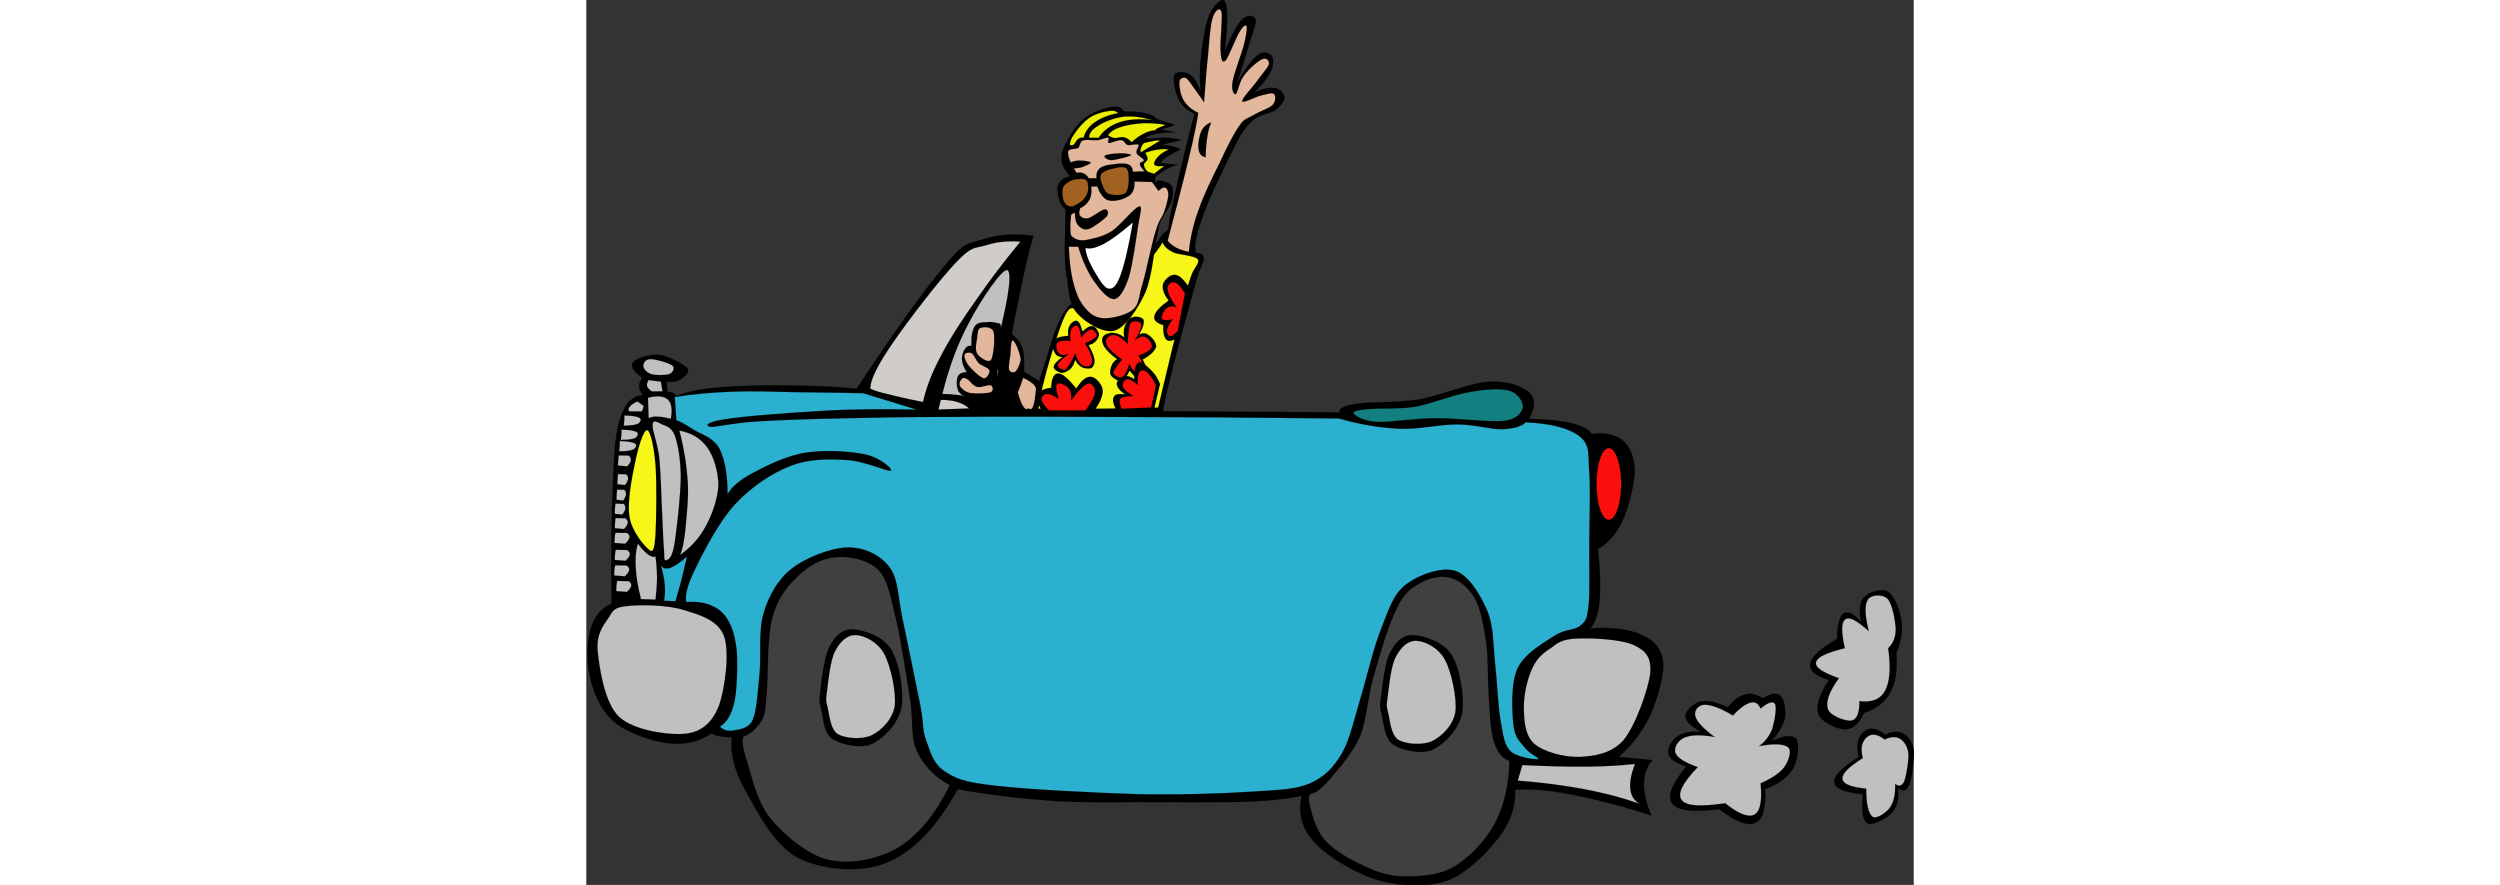 <?xml version="1.0" encoding="UTF-8"?>
<svg xmlns="http://www.w3.org/2000/svg" xmlns:xlink="http://www.w3.org/1999/xlink" width="226px" height="80px" viewBox="0 0 120 80" version="1.1">
<rect x="0" y="0" width="120" height="80" fill="#333333" stroke="none"/>
<g id="surface1">
<path style="fill-rule:evenodd;fill:rgb(0%,0%,0%);fill-opacity:1;stroke-width:0.036;stroke-linecap:butt;stroke-linejoin:miter;stroke:rgb(0%,0%,0%);stroke-opacity:1;stroke-miterlimit:10;" d="M 94.685 136.197 C 87.168 135.409 79.531 135.151 71.254 135.045 C 63.007 134.894 51.991 135.151 45.403 135.803 C 38.633 136.409 34.144 137.424 31.36 138.818 C 30.782 138.212 30.249 137.636 29.747 137.484 C 29.139 137.242 28.743 137.242 28.165 137.484 L 27.876 133.742 C 29.96 134 31.406 133.742 32.729 132.985 C 33.962 132.121 36.335 130.44 35.149 129.031 C 33.855 127.561 28.302 124.637 25.167 124.319 C 21.896 123.925 16.997 125.577 16.023 126.94 C 15.019 128.304 16.099 130.031 19.264 132.409 C 18.519 133.379 18.153 134.394 18.184 135.439 C 18.229 136.409 18.625 137.424 19.523 138.469 C 16.023 138.53 13.467 141.09 11.702 145.984 C 9.983 150.953 9.405 156.816 9.009 167.875 C 8.431 178.859 8.248 193.19 8.461 211.431 C 4.582 213.203 2.208 216.294 0.945 220.869 C -0.348 225.399 -0.318 233.065 1.204 238.579 C 2.634 243.942 5.19 249.638 9.831 253.305 C 14.38 256.971 22.977 259.789 28.697 260.471 C 34.418 261.046 39.317 259.895 43.791 256.865 C 44.034 257.304 44.764 257.592 45.951 257.88 C 47.168 258.092 48.644 258.274 50.774 258.41 C 50.15 263.819 51.596 270.045 55.628 277.105 C 59.584 284.195 65.746 296.36 74.236 300.678 C 82.589 304.814 96.024 306.147 105.487 302.193 C 114.921 298.088 122.954 289.664 130.257 276.529 C 141.532 278.605 152.791 279.877 164.75 280.696 C 176.739 281.392 189.52 280.983 201.144 281.059 C 212.585 281.029 224.073 281.241 232.684 280.877 C 240.992 280.559 247.184 279.726 251.247 278.787 C 249.816 284.771 251.216 290.24 255.75 295.209 C 260.223 300.133 270.265 306.117 278.116 308.42 C 285.952 310.616 295.066 311.041 302.369 308.602 C 309.535 305.965 316.519 298.663 320.703 293.331 C 324.735 287.937 326.561 282.529 326.348 276.741 C 331.673 276.302 338.231 276.923 346.295 278.438 C 354.313 279.984 363.564 282.286 374.336 285.771 C 372.388 281.499 371.643 277.969 371.643 274.651 C 371.673 271.378 372.616 268.606 374.594 266.334 L 362.742 265.212 C 367.611 261.077 371.065 256.289 373.803 250.714 C 376.39 244.957 378.839 236.67 378.368 231.853 C 377.759 227.065 375.096 224.293 370.806 222.414 C 366.454 220.43 360.581 219.687 352.776 220.142 C 354.465 218.309 355.545 215.142 356.017 210.507 C 356.443 205.78 356.26 199.887 355.469 192.387 C 359.075 190.342 361.844 187.07 364.081 182.57 C 366.196 177.889 368.295 169.966 368.402 165.209 C 368.326 160.497 366.88 156.649 364.37 154.483 C 361.814 152.286 358.177 151.422 353.309 152.028 C 352.122 150.377 349.748 149.12 346.036 148.256 C 342.339 147.362 337.439 146.847 331.201 146.741 C 333.544 142.681 333.544 139.681 331.201 137.484 C 328.767 135.257 323.396 133.318 316.914 133.742 C 310.296 134.182 300.178 138.575 292.403 139.969 C 284.552 141.166 275.195 140.727 270.585 141.454 C 265.944 142.166 263.966 143.181 264.651 144.469 C 261.121 144.438 250.714 144.362 232.852 144.256 C 214.822 144.15 190.311 143.969 157.933 143.863 C 156.214 139.333 154.556 135.727 152.821 132.924 C 151.071 130.076 149.261 128.137 147.435 127.092 C 149.23 116.684 150.995 108.003 152.578 100.519 C 154.084 92.99 155.56 87.202 156.853 82.597 C 149.991 81.733 144.072 82.127 138.854 83.93 C 133.574 85.687 132.996 84.324 125.617 93.141 C 118.161 101.958 108.043 116.032 94.685 136.197 Z M 94.685 136.197 " transform="matrix(0.257,0,0,0.258,0.105,0)"/>
<path style="fill-rule:evenodd;fill:rgb(81.569%,80%,78.431%);fill-opacity:1;stroke-width:0.036;stroke-linecap:butt;stroke-linejoin:miter;stroke:rgb(0%,0%,0%);stroke-opacity:1;stroke-miterlimit:10;" d="M 152.289 84.672 C 147.754 84.324 143.905 84.748 140.056 85.975 C 136.161 87.096 135.233 86.081 129.755 91.838 C 124.171 97.534 112.334 112.896 107.283 120.32 C 102.17 127.728 99.614 132.818 99.477 135.939 C 99.219 136.227 100.664 136.803 103.798 137.666 C 106.963 138.469 111.543 139.575 118.055 140.878 C 119.089 136.091 121.037 130.864 124.278 124.819 C 127.442 118.668 132.129 111.533 136.921 104.837 C 141.592 98.11 146.674 91.475 152.289 84.672 Z M 152.289 84.672 " transform="matrix(0.257,0,0,0.258,0.105,0)"/>
<path style="fill-rule:evenodd;fill:rgb(81.569%,80%,78.431%);fill-opacity:1;stroke-width:0.036;stroke-linecap:butt;stroke-linejoin:miter;stroke:rgb(0%,0%,0%);stroke-opacity:1;stroke-miterlimit:10;" d="M 124.278 140.121 C 126.514 140.09 128.523 140.333 130.181 140.878 C 131.809 141.348 133.209 142.135 134.259 143.105 L 123.456 143.499 C 123.7 142.393 123.989 141.272 124.278 140.121 Z M 124.278 140.121 " transform="matrix(0.257,0,0,0.258,0.105,0)"/>
<path style="fill-rule:evenodd;fill:rgb(75.294%,75.294%,75.294%);fill-opacity:1;stroke-width:0.036;stroke-linecap:butt;stroke-linejoin:miter;stroke:rgb(0%,0%,0%);stroke-opacity:1;stroke-miterlimit:10;" d="M 143.936 132.924 L 136.13 139.151 C 134 138.818 132.022 138.575 130.181 138.393 C 128.203 138.136 126.545 138.06 124.826 138.03 C 127.229 128.455 130.333 120.138 134.259 112.942 C 138.032 105.594 146.492 92.853 147.967 94.823 C 149.367 96.913 147.724 106.776 142.855 125.001 C 140.847 124.38 139.036 124.895 136.921 126.91 C 134.761 128.743 130.942 135 130.47 136.515 C 129.938 137.924 132.813 136.848 134.259 135.757 C 135.735 134.545 137.241 130.97 139.082 129.925 C 140.74 128.925 142.536 128.849 144.483 129.713 C 144.301 130.758 144.118 131.834 143.936 132.924 Z M 143.936 132.924 " transform="matrix(0.257,0,0,0.258,0.105,0)"/>
<path style="fill-rule:evenodd;fill:rgb(7.059%,50.196%,50.196%);fill-opacity:1;stroke-width:0.036;stroke-linecap:butt;stroke-linejoin:miter;stroke:rgb(0%,0%,0%);stroke-opacity:1;stroke-miterlimit:10;" d="M 269.505 144.832 C 269.033 144.075 271.528 143.575 275.149 143.317 C 278.755 142.999 285.161 143.393 291.064 142.56 C 296.861 141.484 304.316 138.393 309.931 137.454 C 315.469 136.439 320.87 135.985 324.187 136.878 C 327.352 137.742 329.299 140.939 329.041 142.741 C 328.615 144.408 327.398 146.847 322.316 147.468 C 317.021 147.998 306.157 146.483 298.596 146.529 C 291.034 146.483 282.468 148.074 277.599 147.817 C 272.608 147.468 269.9 145.59 269.505 144.832 Z M 269.505 144.832 " transform="matrix(0.257,0,0,0.258,0.105,0)"/>
<path style="fill-rule:evenodd;fill:rgb(17.255%,69.02%,81.176%);fill-opacity:1;stroke-width:0.036;stroke-linecap:butt;stroke-linejoin:miter;stroke:rgb(0%,0%,0%);stroke-opacity:1;stroke-miterlimit:10;" d="M 96.997 137.772 C 89.177 137.591 81.585 137.53 73.81 137.424 C 65.959 137.242 57.864 136.954 50.622 137.242 C 43.319 137.53 36.913 138.106 30.721 139.106 L 31.253 147.211 C 32.881 147.786 34.89 148.968 37.446 150.635 C 40.002 152.149 44.217 153.255 46.347 157.043 C 48.325 160.861 49.253 166.072 49.298 173.238 C 50.622 170.617 53.543 168.193 58.184 165.709 C 62.901 163.194 70.204 159.558 77.051 158.558 C 83.776 157.543 92.92 158.119 98.078 159.3 C 103.038 160.421 107.724 164.527 106.674 164.951 C 105.457 165.239 96.952 161.391 91.048 161.179 C 85.008 160.815 77.979 160.679 71.391 163.269 C 64.742 165.83 57.575 170.647 51.991 176.616 C 46.408 182.601 41.082 192.827 38.237 198.69 C 35.331 204.447 34.205 208.416 34.753 210.961 C 38.237 210.719 41.158 211.067 43.638 212.188 C 46.118 213.264 47.99 214.718 49.542 217.475 C 51.124 220.187 51.991 223.384 52.539 228.217 C 52.828 232.959 52.676 241.458 51.702 245.927 C 50.698 250.32 49.04 253.153 46.59 254.592 C 47.853 255.895 49.466 256.289 51.459 255.926 C 53.391 255.501 56.571 255.532 58.184 252.153 C 59.66 248.472 59.949 241.533 60.603 235.201 C 61.105 228.929 60.131 220.793 61.972 214.824 C 63.798 208.704 66.933 203.007 71.938 199.159 C 77.02 195.236 85.982 191.812 91.885 191.812 C 97.636 191.857 103.19 194.508 106.431 198.978 C 109.489 203.341 109.2 209.416 110.995 217.657 C 112.76 225.762 115.742 240.67 117.188 247.654 C 118.45 254.532 117.69 255.426 119.089 259.243 C 120.535 263.016 121.433 267.455 125.541 270.182 C 129.542 272.712 131.596 273.924 143.068 275.257 C 154.556 276.635 178.61 277.787 193.978 278.287 C 209.238 278.544 223.936 278.029 234.16 277.347 C 244.202 276.696 248.767 276.635 254.092 274.499 C 259.311 272.166 262.308 269.076 265.397 263.955 C 268.318 258.744 269.87 251.29 272.137 243.942 C 274.328 236.564 276.519 226.914 279.151 220.399 C 281.753 213.779 283.365 208.34 287.763 204.916 C 292.068 201.492 300.467 198.432 305.29 200.023 C 310.068 201.568 314.221 208.552 316.595 214.173 C 318.816 219.642 318.573 226.126 319.288 232.64 C 320.018 239.003 320.262 247.033 321.159 252.259 C 322.103 257.304 322.346 260.895 324.689 263.198 C 327.002 265.394 333.331 266.182 334.381 266.015 C 335.172 265.652 331.247 264.107 329.802 262.046 C 328.25 260.107 326.211 258.622 325.739 254.123 C 325.191 249.442 324.735 239.518 327.108 234.322 C 329.452 229.065 336.253 225.293 340.026 222.838 C 343.708 220.324 347.086 220.975 349.216 219.248 C 351.255 217.445 351.544 217.188 352.168 212.082 C 352.7 206.795 352.274 196.099 352.411 188.327 C 352.487 180.434 352.807 171.647 352.411 165.709 C 351.878 159.74 352.852 156.028 349.216 153.074 C 345.458 150.059 339.128 148.392 330.06 147.968 C 328.432 149.513 325.709 150.225 321.707 150.407 C 317.599 150.483 312.198 148.726 306.081 148.726 C 299.889 148.62 292.327 150.559 285.343 150.225 C 278.329 149.832 271.406 148.68 264.316 146.635 C 235.301 146.302 209.847 146.135 186.705 146.09 C 163.487 145.953 142.855 145.953 126.621 146.09 C 110.31 146.059 101.562 146.347 90.257 146.559 C 78.846 146.817 67.435 147.135 59.523 147.68 C 51.642 148.15 45.221 149.619 43.349 149.589 C 41.371 149.332 41.554 147.892 48.218 146.923 C 54.913 145.802 71.543 144.575 82.984 143.938 C 94.365 143.287 105.092 143.287 115.864 143.544 C 109.595 141.636 103.296 139.727 96.997 137.772 Z M 96.997 137.772 " transform="matrix(0.257,0,0,0.258,0.105,0)"/>
<path style="fill-rule:evenodd;fill:rgb(17.255%,69.02%,81.176%);fill-opacity:1;stroke-width:0.036;stroke-linecap:butt;stroke-linejoin:miter;stroke:rgb(0%,0%,0%);stroke-opacity:1;stroke-miterlimit:10;" d="M 34.996 195.023 C 34.464 197.69 33.734 200.28 33.125 202.932 C 32.44 205.492 31.725 208.128 30.964 210.673 L 26.932 210.491 C 27.222 208.916 27.404 207.037 27.191 205.022 C 27.039 202.932 26.506 200.568 25.852 198.038 C 26.476 199.19 27.556 199.417 29.093 198.978 C 30.675 198.402 32.516 197.175 34.996 195.023 Z M 34.996 195.023 " transform="matrix(0.257,0,0,0.258,0.105,0)"/>
<path style="fill-rule:evenodd;fill:rgb(75.294%,75.294%,75.294%);fill-opacity:1;stroke-width:0.036;stroke-linecap:butt;stroke-linejoin:miter;stroke:rgb(0%,0%,0%);stroke-opacity:1;stroke-miterlimit:10;" d="M 18.838 209.916 L 23.95 210.097 C 24.27 207.401 24.452 204.916 24.483 202.356 C 24.452 199.841 24.27 197.402 23.95 195.023 C 23.19 195.236 22.261 194.978 21.288 194.266 C 20.238 193.478 19.021 192.206 17.758 190.478 C 16.997 192.751 16.784 195.523 16.967 198.796 C 17.149 202.114 17.727 205.643 18.838 209.916 Z M 18.838 209.916 " transform="matrix(0.257,0,0,0.258,0.105,0)"/>
<path style="fill-rule:evenodd;fill:rgb(75.294%,75.294%,75.294%);fill-opacity:1;stroke-width:0.036;stroke-linecap:butt;stroke-linejoin:miter;stroke:rgb(0%,0%,0%);stroke-opacity:1;stroke-miterlimit:10;" d="M 32.592 194.448 C 36.29 191.857 39.211 188.721 41.478 184.646 C 43.791 180.54 45.769 174.935 46.058 170.329 C 46.118 165.603 44.536 160.164 42.269 156.937 C 39.972 153.649 36.655 151.634 32.334 150.877 C 33.962 157.043 34.89 163.012 35.285 168.814 C 35.651 174.601 34.814 180.98 34.464 185.403 C 33.992 189.66 33.414 192.721 32.592 194.448 Z M 32.592 194.448 " transform="matrix(0.257,0,0,0.258,0.105,0)"/>
<path style="fill-rule:evenodd;fill:rgb(75.294%,75.294%,75.294%);fill-opacity:1;stroke-width:0.036;stroke-linecap:butt;stroke-linejoin:miter;stroke:rgb(0%,0%,0%);stroke-opacity:1;stroke-miterlimit:10;" d="M 22.9 148.832 C 22.764 150.877 24.665 155.134 25.32 160.891 C 25.852 166.618 26.08 177.344 26.4 182.782 C 26.643 188.07 26.689 190.372 26.932 192.751 C 27.039 195.054 26.902 196.387 27.48 196.357 C 28.119 196.099 29.382 196.417 30.432 191.63 C 31.33 186.63 32.729 173.889 32.836 167.299 C 32.775 160.709 31.832 155.679 30.721 152.574 C 29.489 149.483 27.404 149.195 26.111 148.65 C 24.741 147.892 22.977 146.847 22.9 148.832 Z M 22.9 148.832 " transform="matrix(0.257,0,0,0.258,0.105,0)"/>
<path style="fill-rule:evenodd;fill:rgb(96.863%,96.471%,9.804%);fill-opacity:1;stroke-width:0.036;stroke-linecap:butt;stroke-linejoin:miter;stroke:rgb(0%,0%,0%);stroke-opacity:1;stroke-miterlimit:10;" d="M 20.999 150.71 C 19.629 150.589 17.727 157.179 16.678 162.406 C 15.597 167.587 13.908 176.041 14.806 181.267 C 15.704 186.373 20.162 191.6 21.82 192.751 C 23.266 193.721 23.555 192.175 23.95 187.282 C 24.239 182.131 24.422 169.178 23.95 162.982 C 23.448 156.755 22.185 150.847 20.999 150.71 Z M 20.999 150.71 " transform="matrix(0.257,0,0,0.258,0.105,0)"/>
<path style="fill-rule:evenodd;fill:rgb(75.294%,75.294%,75.294%);fill-opacity:1;stroke-width:0.036;stroke-linecap:butt;stroke-linejoin:miter;stroke:rgb(0%,0%,0%);stroke-opacity:1;stroke-miterlimit:10;" d="M 21.288 139.393 L 21.531 146.559 C 22.109 146.196 23.235 145.877 24.483 145.984 C 25.746 145.984 27.374 146.241 29.352 146.741 C 29.93 143.393 29.565 141.226 28.271 139.969 C 26.826 138.787 24.635 138.5 21.288 139.393 Z M 21.288 139.393 " transform="matrix(0.257,0,0,0.258,0.105,0)"/>
<path style="fill-rule:evenodd;fill:rgb(75.294%,75.294%,75.294%);fill-opacity:1;stroke-width:0.036;stroke-linecap:butt;stroke-linejoin:miter;stroke:rgb(0%,0%,0%);stroke-opacity:1;stroke-miterlimit:10;" d="M 21.531 133.167 C 20.968 134 20.786 134.758 20.999 135.439 C 21.181 136.045 22.216 136.803 22.611 137.136 C 22.87 137.378 22.87 137.378 22.611 137.136 L 26.4 137.136 L 25.852 133.742 C 24.422 133.561 22.977 133.379 21.531 133.167 Z M 21.531 133.167 " transform="matrix(0.257,0,0,0.258,0.105,0)"/>
<path style="fill-rule:evenodd;fill:rgb(75.294%,75.294%,75.294%);fill-opacity:1;stroke-width:0.036;stroke-linecap:butt;stroke-linejoin:miter;stroke:rgb(0%,0%,0%);stroke-opacity:1;stroke-miterlimit:10;" d="M 22.368 131.076 C 23.844 131.546 27.511 131.546 28.804 131.076 C 30.067 130.5 30.904 128.955 29.884 128.092 C 28.743 127.152 23.737 125.759 22.079 125.834 C 20.344 125.834 19.599 127.334 19.66 128.273 C 19.66 129.137 20.74 130.546 22.368 131.076 Z M 22.368 131.076 " transform="matrix(0.257,0,0,0.258,0.105,0)"/>
<path style="fill-rule:evenodd;fill:rgb(75.294%,75.294%,75.294%);fill-opacity:1;stroke-width:0.036;stroke-linecap:butt;stroke-linejoin:miter;stroke:rgb(0%,0%,0%);stroke-opacity:1;stroke-miterlimit:10;" d="M 19.812 142.242 L 17.575 140.651 C 16.282 141.226 15.339 141.878 14.913 142.454 C 14.38 142.999 14.304 143.605 14.7 144.15 L 19.203 144.15 C 19.371 143.544 19.599 142.893 19.812 142.242 Z M 19.812 142.242 " transform="matrix(0.257,0,0,0.258,0.105,0)"/>
<path style="fill-rule:evenodd;fill:rgb(75.294%,75.294%,75.294%);fill-opacity:1;stroke-width:0.036;stroke-linecap:butt;stroke-linejoin:miter;stroke:rgb(0%,0%,0%);stroke-opacity:1;stroke-miterlimit:10;" d="M 11.352 154.558 C 11.383 154.952 11.383 155.528 11.352 156.134 C 11.307 156.71 11.246 157.331 11.139 158.119 C 13.543 158.149 15.171 157.906 16.13 157.513 C 16.967 156.997 17.545 155.891 16.754 155.422 C 15.856 154.876 14.198 154.589 11.352 154.558 Z M 11.352 154.558 " transform="matrix(0.257,0,0,0.258,0.105,0)"/>
<path style="fill-rule:evenodd;fill:rgb(75.294%,75.294%,75.294%);fill-opacity:1;stroke-width:0.036;stroke-linecap:butt;stroke-linejoin:miter;stroke:rgb(0%,0%,0%);stroke-opacity:1;stroke-miterlimit:10;" d="M 11.018 159.558 C 10.957 159.846 10.85 160.452 10.85 160.997 C 10.774 161.648 10.744 162.224 10.744 163.118 L 13.984 163.406 C 14.776 162.618 15.171 161.861 15.308 161.285 C 15.339 160.603 15.126 160.103 14.517 159.633 C 13.361 159.633 12.22 159.588 11.018 159.558 Z M 11.018 159.558 " transform="matrix(0.257,0,0,0.258,0.105,0)"/>
<path style="fill-rule:evenodd;fill:rgb(75.294%,75.294%,75.294%);fill-opacity:1;stroke-width:0.036;stroke-linecap:butt;stroke-linejoin:miter;stroke:rgb(0%,0%,0%);stroke-opacity:1;stroke-miterlimit:10;" d="M 10.774 166.102 C 10.774 166.405 10.592 167.011 10.622 167.557 C 10.561 168.193 10.515 168.769 10.515 169.678 L 13.178 169.966 C 13.863 169.163 14.198 168.42 14.304 167.845 C 14.334 167.148 14.152 166.648 13.619 166.178 C 12.676 166.178 11.748 166.148 10.774 166.102 Z M 10.774 166.102 " transform="matrix(0.257,0,0,0.258,0.105,0)"/>
<path style="fill-rule:evenodd;fill:rgb(75.294%,75.294%,75.294%);fill-opacity:1;stroke-width:0.036;stroke-linecap:butt;stroke-linejoin:miter;stroke:rgb(0%,0%,0%);stroke-opacity:1;stroke-miterlimit:10;" d="M 10.455 171.541 C 10.348 171.875 10.348 172.344 10.302 172.95 C 10.272 173.526 10.196 174.253 10.226 175.117 L 12.615 175.404 C 13.178 174.541 13.513 173.814 13.574 173.238 C 13.574 172.556 13.467 172.011 12.965 171.617 C 12.143 171.617 11.307 171.587 10.455 171.541 Z M 10.455 171.541 " transform="matrix(0.257,0,0,0.258,0.105,0)"/>
<path style="fill-rule:evenodd;fill:rgb(75.294%,75.294%,75.294%);fill-opacity:1;stroke-width:0.036;stroke-linecap:butt;stroke-linejoin:miter;stroke:rgb(0%,0%,0%);stroke-opacity:1;stroke-miterlimit:10;" d="M 11.961 150.559 C 11.991 150.953 11.991 151.528 11.961 152.149 C 11.93 152.725 11.854 153.331 11.748 154.119 C 14.152 154.164 15.78 153.907 16.754 153.513 C 17.575 153.013 18.153 151.892 17.362 151.422 C 16.465 150.877 14.806 150.589 11.961 150.559 Z M 11.961 150.559 " transform="matrix(0.257,0,0,0.258,0.105,0)"/>
<path style="fill-rule:evenodd;fill:rgb(75.294%,75.294%,75.294%);fill-opacity:1;stroke-width:0.036;stroke-linecap:butt;stroke-linejoin:miter;stroke:rgb(0%,0%,0%);stroke-opacity:1;stroke-miterlimit:10;" d="M 12.965 145.59 C 13.011 146.029 13.011 146.483 12.965 147.135 C 12.935 147.68 12.828 148.392 12.783 149.15 C 15.232 149.12 16.708 148.907 17.758 148.514 C 18.579 147.998 19.158 146.847 18.366 146.453 C 17.469 145.908 15.81 145.62 12.965 145.59 Z M 12.965 145.59 " transform="matrix(0.257,0,0,0.258,0.105,0)"/>
<path style="fill-rule:evenodd;fill:rgb(75.294%,75.294%,75.294%);fill-opacity:1;stroke-width:0.036;stroke-linecap:butt;stroke-linejoin:miter;stroke:rgb(0%,0%,0%);stroke-opacity:1;stroke-miterlimit:10;" d="M 9.876 176.435 C 9.8 176.798 9.694 177.238 9.694 177.889 C 9.663 178.45 9.587 179.177 9.618 180.04 L 12.28 180.298 C 12.904 179.495 13.254 178.753 13.361 178.177 C 13.406 177.48 13.178 176.95 12.722 176.556 Z M 9.876 176.435 " transform="matrix(0.257,0,0,0.258,0.105,0)"/>
<path style="fill-rule:evenodd;fill:rgb(75.294%,75.294%,75.294%);fill-opacity:1;stroke-width:0.036;stroke-linecap:butt;stroke-linejoin:miter;stroke:rgb(0%,0%,0%);stroke-opacity:1;stroke-miterlimit:10;" d="M 9.907 181.525 C 9.831 181.813 9.724 182.419 9.724 182.964 C 9.663 183.6 9.618 184.176 9.618 185.085 L 12.859 185.373 C 13.65 184.585 14.045 183.828 14.198 183.252 C 14.258 182.555 13.939 182.055 13.361 181.586 C 12.22 181.586 11.063 181.555 9.907 181.525 Z M 9.907 181.525 " transform="matrix(0.257,0,0,0.258,0.105,0)"/>
<path style="fill-rule:evenodd;fill:rgb(75.294%,75.294%,75.294%);fill-opacity:1;stroke-width:0.036;stroke-linecap:butt;stroke-linejoin:miter;stroke:rgb(0%,0%,0%);stroke-opacity:1;stroke-miterlimit:10;" d="M 9.876 186.661 C 9.724 186.994 9.694 187.464 9.618 188.07 C 9.542 188.645 9.511 189.373 9.511 190.236 L 13.254 190.524 C 14.198 189.66 14.654 188.933 14.806 188.358 C 14.913 187.676 14.547 187.13 13.863 186.736 C 12.539 186.736 11.2 186.706 9.876 186.661 Z M 9.876 186.661 " transform="matrix(0.257,0,0,0.258,0.105,0)"/>
<path style="fill-rule:evenodd;fill:rgb(75.294%,75.294%,75.294%);fill-opacity:1;stroke-width:0.036;stroke-linecap:butt;stroke-linejoin:miter;stroke:rgb(0%,0%,0%);stroke-opacity:1;stroke-miterlimit:10;" d="M 9.953 192.645 C 9.831 192.933 9.77 193.539 9.724 194.084 C 9.663 194.736 9.618 195.311 9.618 196.205 L 13.361 196.493 C 14.304 195.705 14.776 194.948 14.913 194.372 C 14.989 193.69 14.654 193.175 13.939 192.721 C 12.615 192.721 11.276 192.675 9.953 192.645 Z M 9.953 192.645 " transform="matrix(0.257,0,0,0.258,0.105,0)"/>
<path style="fill-rule:evenodd;fill:rgb(75.294%,75.294%,75.294%);fill-opacity:1;stroke-width:0.036;stroke-linecap:butt;stroke-linejoin:miter;stroke:rgb(0%,0%,0%);stroke-opacity:1;stroke-miterlimit:10;" d="M 9.77 198.084 C 9.618 198.402 9.587 198.871 9.511 199.477 C 9.435 200.053 9.405 200.78 9.405 201.644 L 13.148 201.932 C 14.091 201.068 14.547 200.341 14.7 199.765 C 14.806 199.084 14.441 198.553 13.756 198.144 C 12.433 198.144 11.094 198.114 9.77 198.084 Z M 9.77 198.084 " transform="matrix(0.257,0,0,0.258,0.105,0)"/>
<path style="fill-rule:evenodd;fill:rgb(75.294%,75.294%,75.294%);fill-opacity:1;stroke-width:0.036;stroke-linecap:butt;stroke-linejoin:miter;stroke:rgb(0%,0%,0%);stroke-opacity:1;stroke-miterlimit:10;" d="M 10.485 203.553 C 10.348 203.841 10.302 204.447 10.226 204.992 C 10.166 205.643 10.12 206.219 10.12 207.113 L 13.863 207.401 C 14.806 206.613 15.278 205.856 15.415 205.28 C 15.521 204.598 15.171 204.083 14.487 203.629 C 13.148 203.629 11.824 203.583 10.485 203.553 Z M 10.485 203.553 " transform="matrix(0.257,0,0,0.258,0.105,0)"/>
<path style="fill-rule:evenodd;fill:rgb(75.294%,75.294%,75.294%);fill-opacity:1;stroke-width:0.036;stroke-linecap:butt;stroke-linejoin:miter;stroke:rgb(0%,0%,0%);stroke-opacity:1;stroke-miterlimit:10;" d="M 13.863 212.37 C 9.405 212.809 9.04 213.809 7.396 216.506 C 5.555 219.142 2.999 222.339 3.608 228.217 C 4.216 233.974 5.921 246.321 11.17 251.214 C 16.312 255.971 28.667 257.698 34.601 257.077 C 40.398 256.395 43.897 253.047 46.195 247.442 C 48.355 241.488 50.09 228.641 48.066 222.914 C 45.875 217.188 39.5 215.461 33.81 213.703 C 27.952 211.9 18.336 211.825 13.863 212.37 Z M 13.863 212.37 " transform="matrix(0.257,0,0,0.258,0.105,0)"/>
<path style="fill-rule:evenodd;fill:rgb(75.294%,75.294%,75.294%);fill-opacity:1;stroke-width:0.036;stroke-linecap:butt;stroke-linejoin:miter;stroke:rgb(0%,0%,0%);stroke-opacity:1;stroke-miterlimit:10;" d="M 338.809 227.126 C 336.146 228.792 333.94 230.701 332.358 234.11 C 330.699 237.61 329.345 243.154 329.376 247.684 C 329.406 252.047 329.665 257.516 332.905 260.501 C 336.177 263.41 343.419 265.364 348.775 265.212 C 354.145 264.97 360.049 264.167 364.4 259.38 C 368.615 254.411 373.149 241.564 373.834 235.989 C 374.336 230.368 372.327 227.959 367.93 225.974 C 363.503 223.929 352.594 223.46 347.694 223.747 C 342.765 224.005 341.319 225.217 338.809 227.126 Z M 338.809 227.126 " transform="matrix(0.257,0,0,0.258,0.105,0)"/>
<path style="fill-rule:evenodd;fill:rgb(75.294%,75.294%,75.294%);fill-opacity:1;stroke-width:0.036;stroke-linecap:butt;stroke-linejoin:miter;stroke:rgb(0%,0%,0%);stroke-opacity:1;stroke-miterlimit:10;" d="M 328.828 268.061 C 337.729 268.5 345.351 268.682 352.015 268.606 C 358.603 268.53 364.035 268.167 368.463 267.667 C 367.109 271.303 366.561 274.075 366.85 276.529 C 367.109 278.862 368.189 280.514 370.091 281.635 C 364.187 279.544 357.843 277.893 350.692 276.529 C 343.449 275.196 335.781 274.151 327.245 273.53 C 327.748 271.727 328.295 269.894 328.828 268.061 Z M 328.828 268.061 " transform="matrix(0.257,0,0,0.258,0.105,0)"/>
<path style="fill-rule:evenodd;fill:rgb(0%,0%,0%);fill-opacity:1;stroke-width:0.036;stroke-linecap:butt;stroke-linejoin:miter;stroke:rgb(0%,0%,0%);stroke-opacity:1;stroke-miterlimit:10;" d="M 391.62 256.365 C 387.907 256.213 385.169 256.653 383.267 258.047 C 381.289 259.35 379.737 262.44 380.27 264.288 C 380.787 266.015 382.902 267.455 386.508 268.606 C 381.289 274.757 379.661 279.15 381.639 281.635 C 383.617 284.119 388.957 284.695 398.056 283.513 C 403.822 287.937 408.006 289.513 410.73 288.407 C 413.393 287.21 414.625 283.256 414.26 276.529 C 418.946 274.727 422.035 272.484 423.952 269.545 C 425.823 266.485 426.386 260.652 425.275 258.986 C 423.982 257.335 421.061 257.592 416.39 259.743 C 419.053 256.895 420.665 254.093 421.243 251.472 C 421.639 248.76 420.954 244.836 419.631 243.73 C 418.292 242.579 416.283 242.942 413.438 244.669 C 411.415 243.291 409.224 242.715 407.246 243.336 C 405.222 243.836 403.031 245.351 401.053 247.866 C 397.204 245.927 394.1 245.275 391.62 245.775 C 389.033 246.321 386.249 248.942 386.219 250.896 C 386.219 252.684 388.014 254.411 391.62 256.365 Z M 391.62 256.365 " transform="matrix(0.257,0,0,0.258,0.105,0)"/>
<path style="fill-rule:evenodd;fill:rgb(75.294%,75.294%,75.294%);fill-opacity:1;stroke-width:0.036;stroke-linecap:butt;stroke-linejoin:miter;stroke:rgb(0%,0%,0%);stroke-opacity:1;stroke-miterlimit:10;" d="M 396.474 258.228 C 391.726 257.365 388.273 257.471 385.96 258.41 C 383.556 259.35 382.004 262.046 382.719 263.894 C 383.48 265.622 386.036 267.197 390.54 268.788 C 385.138 274.393 383.297 278.105 384.88 280.302 C 386.477 282.468 391.589 282.711 400.216 281.453 C 404.979 285.301 408.387 286.498 410.486 285.422 C 412.541 284.225 413.256 280.62 412.647 274.469 C 416.603 272.712 419.342 270.939 421 268.788 C 422.537 266.515 423.769 263.092 422.324 261.834 C 420.772 260.607 417.501 260.44 412.099 261.44 C 414.184 259.971 415.66 258.016 416.679 255.608 C 417.531 253.047 418.398 248.017 417.759 246.745 C 417.075 245.487 415.416 246.003 412.647 248.26 C 411.81 246.427 410.776 245.775 409.117 246.184 C 407.459 246.639 405.45 247.972 402.925 250.714 C 398.451 248.017 395.18 246.927 392.944 246.927 C 390.646 247.033 389.094 249.017 389.718 251.078 C 390.327 252.941 392.487 255.289 396.474 258.228 Z M 396.474 258.228 " transform="matrix(0.257,0,0,0.258,0.105,0)"/>
<path style="fill-rule:evenodd;fill:rgb(25.098%,25.098%,25.098%);fill-opacity:1;stroke-width:0.036;stroke-linecap:butt;stroke-linejoin:miter;stroke:rgb(0%,0%,0%);stroke-opacity:1;stroke-miterlimit:10;" d="M 54.806 258.168 C 54.228 259.562 54.7 262.622 56.343 267.485 C 57.819 272.303 59.736 281.135 64.453 286.862 C 69.23 292.512 77.187 299.496 84.825 301.284 C 92.463 302.951 102.033 301.224 109.382 296.936 C 116.427 292.512 122.452 285.377 127.412 275.151 C 122.011 272.09 118.237 268.273 115.925 263.273 C 113.658 258.274 114.631 253.047 113.551 245.381 C 112.258 237.64 110.417 224.823 108.591 217.233 C 106.644 209.522 105.852 203.295 102.323 199.659 C 98.61 196.069 91.992 194.736 87.168 195.266 C 82.376 195.629 77.522 198.402 73.84 202.038 C 70.097 205.537 66.674 210.037 64.985 216.657 C 63.22 223.308 63.585 235.307 63.159 241.352 C 62.535 247.184 62.931 249.093 61.562 251.941 C 60.086 254.699 57.971 256.835 54.806 258.168 Z M 54.806 258.168 " transform="matrix(0.257,0,0,0.258,0.105,0)"/>
<path style="fill-rule:evenodd;fill:rgb(0%,0%,0%);fill-opacity:1;stroke-width:0.036;stroke-linecap:butt;stroke-linejoin:miter;stroke:rgb(0%,0%,0%);stroke-opacity:1;stroke-miterlimit:10;" d="M 81.95 242.064 C 81.478 245.7 81.478 245.775 82.239 248.654 C 82.924 251.502 83.06 256.759 86.119 258.88 C 89.04 260.864 95.871 262.44 99.979 260.713 C 104.042 258.88 109.2 253.668 110.417 248.124 C 111.467 242.473 109.702 232.065 106.781 227.459 C 103.798 222.732 96.815 220.657 93.178 220.505 C 89.466 220.399 86.955 223.02 85.084 226.732 C 83.213 230.292 82.3 238.322 81.95 242.064 Z M 81.95 242.064 " transform="matrix(0.257,0,0,0.258,0.105,0)"/>
<path style="fill-rule:evenodd;fill:rgb(75.294%,75.294%,75.294%);fill-opacity:1;stroke-width:0.036;stroke-linecap:butt;stroke-linejoin:miter;stroke:rgb(0%,0%,0%);stroke-opacity:1;stroke-miterlimit:10;" d="M 84.278 242.033 C 83.776 245.351 83.852 245.381 84.506 247.972 C 85.084 250.487 85.434 255.577 88.066 257.229 C 90.653 258.744 96.526 259.243 99.979 257.622 C 103.372 255.926 107.176 252.29 108.074 247.548 C 108.728 242.609 106.674 233.352 104.407 229.11 C 102.033 224.823 97.317 222.626 94.441 222.52 C 91.383 222.384 88.888 224.717 87.123 228.141 C 85.404 231.307 84.688 238.715 84.278 242.033 Z M 84.278 242.033 " transform="matrix(0.257,0,0,0.258,0.105,0)"/>
<path style="fill-rule:evenodd;fill:rgb(25.098%,25.098%,25.098%);fill-opacity:1;stroke-width:0.036;stroke-linecap:butt;stroke-linejoin:miter;stroke:rgb(0%,0%,0%);stroke-opacity:1;stroke-miterlimit:10;" d="M 254.564 278.105 C 253.635 278.65 253.483 280.09 254.274 282.817 C 254.853 285.483 256.328 290.634 258.991 293.982 C 261.76 297.148 266.188 299.996 270.722 302.223 C 275.119 304.39 279.729 306.617 285.374 306.98 C 291.034 307.223 298.413 307.056 304.18 304.057 C 309.824 300.86 315.591 294.997 319.075 288.695 C 322.422 282.392 324.111 275.12 324.294 266.591 C 321.738 265.834 320.049 263.561 318.786 259.637 C 317.523 255.577 317.356 248.729 316.991 243.003 C 316.595 237.246 316.884 231.125 316.199 225.611 C 315.408 220.036 314.328 213.779 312.274 209.885 C 310.007 205.931 306.766 203.295 303.373 202.401 C 299.995 201.492 295.568 202.644 292.434 204.598 C 289.269 206.431 287.245 207.84 284.583 213.385 C 281.814 218.778 278.618 229.61 276.488 237.14 C 274.358 244.594 274.176 251.866 271.772 257.986 C 269.185 263.925 264.21 269.318 261.334 272.772 C 258.459 276.166 256.146 277.893 254.564 278.105 Z M 254.564 278.105 " transform="matrix(0.257,0,0,0.258,0.105,0)"/>
<path style="fill-rule:evenodd;fill:rgb(0%,0%,0%);fill-opacity:1;stroke-width:0.036;stroke-linecap:butt;stroke-linejoin:miter;stroke:rgb(0%,0%,0%);stroke-opacity:1;stroke-miterlimit:10;" d="M 279.151 244.094 C 278.573 247.73 278.725 247.79 279.44 250.669 C 280.094 253.517 280.383 258.774 283.365 260.895 C 286.317 262.879 293.042 264.47 297.196 262.728 C 301.258 260.895 306.401 255.683 307.633 250.138 C 308.668 244.488 306.903 234.08 303.997 229.474 C 301 224.763 294.016 222.672 290.38 222.52 C 286.637 222.445 284.233 224.975 282.316 228.717 C 280.338 232.247 279.653 240.412 279.151 244.094 Z M 279.151 244.094 " transform="matrix(0.257,0,0,0.258,0.105,0)"/>
<path style="fill-rule:evenodd;fill:rgb(75.294%,75.294%,75.294%);fill-opacity:1;stroke-width:0.036;stroke-linecap:butt;stroke-linejoin:miter;stroke:rgb(0%,0%,0%);stroke-opacity:1;stroke-miterlimit:10;" d="M 281.494 244.048 C 280.992 247.366 281.053 247.396 281.707 249.987 C 282.285 252.517 282.65 257.592 285.267 259.243 C 287.869 260.758 293.727 261.258 297.196 259.637 C 300.574 257.941 304.393 254.305 305.29 249.563 C 305.944 244.624 303.89 235.367 301.623 231.125 C 299.235 226.838 294.518 224.641 291.642 224.535 C 288.584 224.399 286.104 226.732 284.339 230.156 C 282.605 233.322 281.89 240.746 281.494 244.048 Z M 281.494 244.048 " transform="matrix(0.257,0,0,0.258,0.105,0)"/>
<path style="fill-rule:evenodd;fill:rgb(0%,0%,0%);fill-opacity:1;stroke-width:0.036;stroke-linecap:butt;stroke-linejoin:miter;stroke:rgb(0%,0%,0%);stroke-opacity:1;stroke-miterlimit:10;" d="M 144.985 113.366 C 143.22 112.942 141.775 112.654 140.269 112.896 C 138.641 112.972 137.165 112.942 136.237 114.336 C 135.339 115.745 134.943 117.972 135.05 121.183 C 134.107 121.001 133.498 121.365 132.92 122.123 C 132.235 122.88 131.657 124.456 131.733 125.895 C 131.84 127.334 132.342 128.713 133.392 130.394 C 131.338 130.44 130.364 131.197 130.075 132.53 C 129.786 133.894 129.649 137.318 131.992 138.469 C 134.289 139.469 138.184 139.545 143.799 138.681 C 143.936 135.333 144.042 132.303 144.255 129.213 C 144.438 126.046 144.727 122.804 144.985 120.456 C 145.122 118.123 145.381 116.396 145.442 115.275 C 145.487 114.017 145.229 113.517 144.985 113.366 Z M 144.985 113.366 " transform="matrix(0.257,0,0,0.258,0.105,0)"/>
<path style="fill-rule:evenodd;fill:rgb(88.627%,71.765%,61.176%);fill-opacity:1;stroke-width:0.036;stroke-linecap:butt;stroke-linejoin:miter;stroke:rgb(0%,0%,0%);stroke-opacity:1;stroke-miterlimit:10;" d="M 133.346 132.697 C 134.365 133.061 135.506 135.182 137.104 135.576 C 138.534 135.909 140.953 134.651 141.851 135 C 142.642 135.257 142.962 136.954 141.851 137.454 C 140.619 137.848 136.526 138 134.791 137.742 C 132.844 137.378 131.657 136.197 131.079 135.439 C 130.577 134.5 131.079 133.318 131.627 132.849 C 131.946 132.349 132.387 132.197 133.346 132.697 Z M 133.346 132.697 " transform="matrix(0.257,0,0,0.258,0.105,0)"/>
<path style="fill-rule:evenodd;fill:rgb(0%,0%,0%);fill-opacity:1;stroke-width:0.036;stroke-linecap:butt;stroke-linejoin:miter;stroke:rgb(0%,0%,0%);stroke-opacity:1;stroke-miterlimit:10;" d="M 147.146 116.653 C 148.287 116.578 149.306 117.002 150.311 117.941 C 151.239 118.805 152.425 119.986 153.049 122.077 C 153.582 124.168 153.764 126.728 153.582 130.152 L 158.907 133.561 C 159.698 131.046 160.565 128.137 161.646 124.956 C 162.65 121.577 163.852 117.29 165.206 114.199 C 166.621 111.109 168.051 107.973 169.816 106.897 C 171.399 105.806 173.133 106.094 175.004 107.761 C 180.877 104.291 185.914 100.367 190.524 96.126 C 195.134 91.808 198.877 87.157 202.3 82.051 L 204.445 80.324 C 204.202 79.673 204.78 75.931 206.332 69.235 C 207.838 62.432 210.181 52.676 213.483 39.829 C 210.866 38.708 209.101 36.981 207.914 34.784 C 206.728 32.375 205.784 27.83 206.469 26.315 C 207.078 24.846 210.136 25.027 211.764 26.027 C 213.24 26.967 214.533 28.845 215.644 31.799 C 215.248 27.467 215.4 23.088 215.933 18.619 C 216.435 14.044 217.485 7.787 218.93 4.833 C 220.299 1.697 223.464 -1.394 224.392 0.697 C 225.259 2.878 225.259 8.423 224.255 17.756 C 226.522 12.317 228.394 8.681 230.265 6.848 C 232.03 5.015 234.434 5.333 235.012 6.696 C 235.347 7.923 234.297 10.559 233.141 14.301 C 232.03 18.043 230.554 22.8 228.576 28.951 C 231.269 24.088 233.749 20.892 235.727 19.331 C 237.721 17.68 239.805 18.513 240.627 19.483 C 241.357 20.422 241.418 22.649 240.444 24.921 C 239.409 27.073 237.508 29.527 234.586 32.405 C 237.614 30.997 239.942 30.572 241.753 30.815 C 243.624 31.103 244.948 32.724 245.206 34.133 C 245.206 35.435 243.867 37.056 242.042 38.556 C 239.988 39.889 236.245 40.041 233.719 42.45 C 231.193 44.904 229.657 47.101 226.842 52.933 C 223.89 58.645 218.276 70.386 216.222 76.476 C 214.061 82.445 213.346 86.399 214.061 88.642 C 215.826 88.535 216.693 89.111 216.8 90.505 C 216.876 91.808 215.507 93.792 214.639 96.853 C 213.666 99.837 212.844 103.11 211.323 108.76 C 209.664 114.411 207.002 124.501 205.419 130.682 C 203.882 136.848 202.802 141.636 202.178 145.453 L 158.481 145.453 C 156.29 145.741 154.525 145.196 152.791 143.832 C 151.178 142.348 149.732 139.257 148.47 137.166 C 147.07 135.121 145.777 133.243 144.438 131.546 C 145.335 126.577 146.248 121.607 147.146 116.653 Z M 147.146 116.653 " transform="matrix(0.257,0,0,0.258,0.105,0)"/>
<path style="fill-rule:evenodd;fill:rgb(88.627%,71.765%,61.176%);fill-opacity:1;stroke-width:0.036;stroke-linecap:butt;stroke-linejoin:miter;stroke:rgb(0%,0%,0%);stroke-opacity:1;stroke-miterlimit:10;" d="M 138.245 114.911 C 137.317 115.199 137.21 116.684 137.104 118.229 C 136.845 119.774 136.191 122.516 137.104 123.956 C 137.895 125.183 140.953 127.38 141.988 126.107 C 142.855 124.668 143.464 118.093 142.855 116.214 C 142.094 114.305 139.219 114.517 138.245 114.911 Z M 138.245 114.911 " transform="matrix(0.257,0,0,0.258,0.105,0)"/>
<path style="fill-rule:evenodd;fill:rgb(88.627%,71.765%,61.176%);fill-opacity:1;stroke-width:0.036;stroke-linecap:butt;stroke-linejoin:miter;stroke:rgb(0%,0%,0%);stroke-opacity:1;stroke-miterlimit:10;" d="M 135.233 123.804 C 136.024 124.35 136.556 126.152 137.667 127.274 C 138.747 128.243 141.014 128.773 141.41 129.713 C 141.699 130.546 140.482 132.743 139.401 132.561 C 138.063 132.227 135.369 129.637 134.213 128.273 C 133.026 126.804 132.448 125.183 132.631 124.38 C 132.783 123.592 134.289 123.274 135.233 123.804 Z M 135.233 123.804 " transform="matrix(0.257,0,0,0.258,0.105,0)"/>
<path style="fill-rule:evenodd;fill:rgb(88.627%,71.765%,61.176%);fill-opacity:1;stroke-width:0.036;stroke-linecap:butt;stroke-linejoin:miter;stroke:rgb(0%,0%,0%);stroke-opacity:1;stroke-miterlimit:10;" d="M 149.337 119.38 C 149.626 118.881 150.524 120.138 151.071 121.365 C 151.467 122.471 152.395 124.562 152.365 126.107 C 152.182 127.667 151.284 129.425 150.63 130.152 C 149.839 130.682 148.652 130.546 148.333 129.576 C 147.967 128.455 148.576 126.077 148.759 124.38 C 148.835 122.547 148.972 119.956 149.337 119.38 Z M 149.337 119.38 " transform="matrix(0.257,0,0,0.258,0.105,0)"/>
<path style="fill-rule:evenodd;fill:rgb(88.627%,71.765%,61.176%);fill-opacity:1;stroke-width:0.036;stroke-linecap:butt;stroke-linejoin:miter;stroke:rgb(0%,0%,0%);stroke-opacity:1;stroke-miterlimit:10;" d="M 153.232 132.409 C 154.662 132.955 155.712 133.712 156.503 134.288 C 157.218 134.833 157.659 135.576 157.796 136.166 C 157.507 139.075 157.218 141.242 156.792 142.348 C 156.32 143.438 155.849 143.756 155.24 143.029 C 154.632 143.575 153.947 143.393 153.338 142.499 C 152.654 141.484 152.03 139.939 151.36 137.454 C 151.604 136.878 151.893 136.303 152.212 135.439 C 152.547 134.576 152.836 133.561 153.232 132.409 Z M 153.232 132.409 " transform="matrix(0.257,0,0,0.258,0.105,0)"/>
<path style="fill-rule:evenodd;fill:rgb(96.863%,96.471%,9.804%);fill-opacity:1;stroke-width:0.036;stroke-linecap:butt;stroke-linejoin:miter;stroke:rgb(0%,0%,0%);stroke-opacity:1;stroke-miterlimit:10;" d="M 158.664 143.211 C 158.846 140.939 159.424 137.924 160.535 133.712 C 161.539 129.455 163.669 122.41 165.1 118.229 C 166.469 114.017 167.762 110.488 168.995 108.912 C 170.181 107.245 171.049 108.215 172.159 108.336 C 173.163 108.367 174.213 108.654 175.294 109.2 C 175.552 109.412 177.271 108.442 180.619 105.73 C 183.936 102.973 191.604 96.959 195.271 93.383 C 198.938 89.975 201.098 87.02 202.3 84.93 C 202.802 86.293 204.095 87.49 206.18 88.49 C 208.264 89.293 213.483 89.535 214.639 90.793 C 215.583 92.171 213.24 93.853 212.342 96.701 C 211.475 99.474 211.11 99.686 209.314 107.473 C 207.367 115.245 204.567 126.804 200.748 142.817 C 193.293 142.999 186.127 143.181 179.113 143.211 C 172.053 143.257 165.282 143.257 158.664 143.211 Z M 158.664 143.211 " transform="matrix(0.257,0,0,0.258,0.105,0)"/>
<path style="fill-rule:evenodd;fill:rgb(0%,0%,0%);fill-opacity:1;stroke-width:0.036;stroke-linecap:butt;stroke-linejoin:miter;stroke:rgb(0%,0%,0%);stroke-opacity:1;stroke-miterlimit:10;" d="M 207.184 118.517 C 205.602 119.562 204.278 119.714 203.593 118.956 C 202.863 118.123 202.407 116.532 202.574 113.911 C 200.094 113.26 199.09 112.109 199.409 110.745 C 199.668 109.336 201.387 107.427 204.445 105.306 C 202.696 103.034 202.118 101.17 202.437 99.686 C 202.802 98.11 205.024 96.095 206.606 96.277 C 208.158 96.413 209.786 97.898 211.612 100.701 Z M 207.184 118.517 " transform="matrix(0.257,0,0,0.258,0.105,0)"/>
<path style="fill-rule:evenodd;fill:rgb(98.431%,5.882%,4.706%);fill-opacity:1;stroke-width:0.036;stroke-linecap:butt;stroke-linejoin:miter;stroke:rgb(0%,0%,0%);stroke-opacity:1;stroke-miterlimit:10;" d="M 207.58 116.063 C 206.393 117.259 205.495 117.835 204.887 117.805 C 204.172 117.653 203.7 116.608 203.882 115.638 C 203.989 114.593 204.704 113.442 205.891 111.896 C 203.593 112.366 202.3 112.215 202.011 111.609 C 201.676 110.851 202.909 108.503 203.882 107.897 C 204.704 107.291 205.86 107.139 207.184 107.761 C 205.13 104.761 204.126 102.61 204.019 101.125 C 203.943 99.625 205.465 98.58 206.606 98.974 C 207.625 99.216 208.812 100.519 210.181 102.852 C 209.314 107.245 208.447 111.639 207.58 116.063 Z M 207.58 116.063 " transform="matrix(0.257,0,0,0.258,0.105,0)"/>
<path style="fill-rule:evenodd;fill:rgb(0%,0%,0%);fill-opacity:1;stroke-width:0.036;stroke-linecap:butt;stroke-linejoin:miter;stroke:rgb(0%,0%,0%);stroke-opacity:1;stroke-miterlimit:10;" d="M 168.021 82.127 C 167.701 87.339 167.838 92.277 168.599 96.913 C 169.284 101.489 169.314 106.488 172.19 109.7 C 175.004 112.896 181.303 116.896 185.412 115.851 C 189.398 114.563 193.552 108.261 196.168 102.64 C 198.725 96.853 199.379 86.627 200.459 82.263 C 201.281 77.976 200.931 79.127 201.752 77.264 C 202.62 75.249 204.567 72.901 205.358 70.931 C 206.043 68.841 206.18 66.614 205.647 65.341 C 204.917 64.053 202.802 63.508 201.752 63.326 C 200.748 63.084 200.018 63.372 199.592 64.053 L 199.744 62.038 C 201.357 60.736 202.802 59.736 204.202 59.008 C 205.526 58.296 206.682 57.857 207.808 57.721 L 201.463 57.145 C 202.224 56.206 203.228 55.297 204.491 54.585 C 205.754 53.797 207.047 53.07 208.766 52.418 C 207.519 51.737 206.332 51.312 205.069 51.131 C 203.7 50.843 202.544 50.843 201.174 50.979 C 203.73 50.373 205.602 49.797 206.941 49.54 C 208.234 49.222 208.995 49.07 209.056 49.116 C 207.123 48.57 205.358 48.282 203.624 48.252 C 201.859 48.101 199.957 48.434 198.725 48.54 C 197.431 48.57 196.534 48.57 196.032 48.54 C 196.716 47.782 197.903 47.343 199.744 46.949 C 201.57 46.631 203.882 46.343 206.941 46.374 L 201.752 45.374 L 206.652 43.813 L 200.17 41.662 C 199.516 40.753 198.192 40.041 196.321 39.647 C 194.404 39.177 191.817 39.026 188.683 39.071 C 187.998 37.556 186.522 37.117 184.255 37.481 C 181.851 37.875 177.485 39.359 174.928 41.374 C 172.448 43.238 170.44 46.237 169.177 48.676 C 167.732 51.025 166.545 53.327 166.728 55.585 C 166.834 57.721 167.838 59.766 169.892 61.751 C 167.762 62.144 166.332 63.19 165.723 64.478 C 165.039 65.78 165.358 68.189 165.86 69.78 C 166.286 71.28 167.017 72.446 168.158 73.371 C 168.127 76.294 168.097 79.203 168.021 82.127 Z M 168.021 82.127 " transform="matrix(0.257,0,0,0.258,0.105,0)"/>
<path style="fill-rule:evenodd;fill:rgb(88.627%,71.765%,61.176%);fill-opacity:1;stroke-width:0.036;stroke-linecap:butt;stroke-linejoin:miter;stroke:rgb(0%,0%,0%);stroke-opacity:1;stroke-miterlimit:10;" d="M 170.181 75.098 C 169.892 77.37 169.755 79.127 169.892 80.536 C 169.892 81.794 169.862 82.521 170.759 83.127 C 171.52 83.672 172.814 84.43 175.081 84.142 C 177.302 83.748 181.014 83.066 184.255 81.112 C 187.496 79.021 192.319 72.734 194.008 72.371 C 195.453 71.931 194.343 74.779 193.719 78.961 C 193.08 83.127 191.787 92.777 190.417 97.201 C 189.002 101.458 187.253 104.594 185.259 104.806 C 183.099 104.912 180.193 101.413 178.063 98.353 C 175.902 95.232 174.137 91.308 172.631 86.445 L 169.314 86.445 C 169.527 91.808 170.105 96.338 171.186 100.049 C 172.159 103.716 173.635 106.458 175.476 108.397 C 177.195 110.351 179.036 111.397 181.806 111.533 C 184.651 111.503 189.626 110.457 192 108.397 C 194.236 106.352 193.901 103.655 195.316 99.186 C 196.716 94.504 198.512 85.142 199.881 80.976 C 201.098 76.794 201.935 76.537 202.757 74.522 C 203.548 72.477 204.126 69.992 204.339 68.629 C 204.385 67.008 203.913 66.099 203.335 65.78 C 202.757 65.493 201.905 65.811 200.885 66.902 L 198.588 63.766 L 192.426 63.614 C 192.578 65.341 192.137 66.826 191.284 67.901 C 190.311 68.977 188.546 69.704 187.1 70.068 C 185.518 70.416 183.86 70.598 182.536 69.916 C 181.197 69.098 180.193 67.614 179.356 65.341 L 177.195 65.341 C 177.424 67.114 177.271 68.583 176.632 69.916 C 175.948 71.174 174.898 72.189 173.346 72.946 C 172.844 74.204 172.844 75.067 173.346 75.673 C 173.787 76.188 174.822 76.794 176.343 76.4 C 177.698 76.007 180.877 73.371 181.958 73.371 C 183.038 73.264 183.494 74.598 182.673 75.825 C 181.562 77.006 178.108 79.597 176.343 80.249 C 174.609 80.748 173.422 79.855 172.631 78.961 C 171.733 77.976 171.475 76.507 171.475 74.522 C 171.049 74.704 170.607 74.885 170.181 75.098 Z M 170.181 75.098 " transform="matrix(0.257,0,0,0.258,0.105,0)"/>
<path style="fill-rule:evenodd;fill:rgb(100%,100%,100%);fill-opacity:1;stroke-width:0.036;stroke-linecap:butt;stroke-linejoin:miter;stroke:rgb(0%,0%,0%);stroke-opacity:1;stroke-miterlimit:10;" d="M 175.187 86.869 C 175.294 88.854 176.009 90.869 177.348 93.323 C 178.641 95.656 181.167 100.413 182.962 101.064 C 184.575 101.489 185.883 100.67 187.389 96.777 C 188.865 92.808 190.311 86.733 191.847 77.946 C 187.785 81.445 184.438 83.884 181.669 85.43 C 178.778 86.914 176.769 87.339 175.187 86.869 Z M 175.187 86.869 " transform="matrix(0.257,0,0,0.258,0.105,0)"/>
<path style="fill-rule:evenodd;fill:rgb(88.627%,71.765%,61.176%);fill-opacity:1;stroke-width:0.036;stroke-linecap:butt;stroke-linejoin:miter;stroke:rgb(0%,0%,0%);stroke-opacity:1;stroke-miterlimit:10;" d="M 172.053 60.599 C 173.027 60.311 173.711 60.448 174.502 60.736 C 175.187 61.023 175.796 61.599 176.343 62.463 L 179.067 62.463 C 178.899 60.811 179.326 59.66 180.375 58.872 C 181.334 58.069 183.388 57.645 185.122 57.569 C 186.705 57.281 188.972 57.1 190.128 57.569 C 191.208 57.963 191.787 58.827 191.847 60.16 L 196.032 60.024 C 194.875 58.902 194.297 58.039 194.297 57.433 C 194.267 56.706 195.849 56.736 195.742 56.13 C 195.453 55.297 193.43 54.585 193.156 53.57 C 192.821 52.6 194.267 51.085 193.871 50.691 C 193.262 50.297 191.132 50.949 190.128 50.843 C 189.002 50.555 188.941 49.176 187.815 49.116 C 186.598 48.934 184.149 50.191 183.388 50.116 C 182.642 49.903 183.753 48.358 183.251 48.252 C 182.414 48.07 181.121 48.858 179.508 49.116 C 177.926 49.252 175.37 48.752 174.213 49.252 C 173.133 49.722 173.346 51.055 172.631 51.843 C 171.627 52.418 169.177 51.888 169.025 53.282 C 168.995 54.797 169.816 57.1 172.053 60.599 Z M 172.053 60.599 " transform="matrix(0.257,0,0,0.258,0.105,0)"/>
<path style="fill-rule:evenodd;fill:rgb(0%,0%,0%);fill-opacity:1;stroke-width:0.036;stroke-linecap:butt;stroke-linejoin:miter;stroke:rgb(0%,0%,0%);stroke-opacity:1;stroke-miterlimit:10;" d="M 170.044 56.857 C 171.155 56.494 172.311 56.16 173.498 56.282 C 174.715 56.282 176.876 56.569 177.058 56.994 C 177.058 57.387 175.035 58.145 173.924 58.584 C 172.707 58.902 171.399 59.054 170.044 59.008 Z M 170.044 56.857 " transform="matrix(0.257,0,0,0.258,0.105,0)"/>
<path style="fill-rule:evenodd;fill:rgb(0%,0%,0%);fill-opacity:1;stroke-width:0.036;stroke-linecap:butt;stroke-linejoin:miter;stroke:rgb(0%,0%,0%);stroke-opacity:1;stroke-miterlimit:10;" d="M 181.958 54.585 C 182.384 54.039 185.625 53.752 187.253 53.721 C 188.683 53.676 191.604 53.964 191.132 54.433 C 190.554 54.873 185.914 55.994 184.407 56.13 C 182.81 56.1 181.456 54.979 181.958 54.585 Z M 181.958 54.585 " transform="matrix(0.257,0,0,0.258,0.105,0)"/>
<path style="fill-rule:evenodd;fill:rgb(92.941%,93.725%,0.392%);fill-opacity:1;stroke-width:0.036;stroke-linecap:butt;stroke-linejoin:miter;stroke:rgb(0%,0%,0%);stroke-opacity:1;stroke-miterlimit:10;" d="M 169.755 50.843 C 170.151 50.949 170.759 50.949 171.186 50.555 C 171.581 50.116 172.022 49.07 172.631 48.676 C 173.163 48.282 173.742 48.131 174.502 48.252 C 175.111 46.086 176.45 44.177 178.504 42.813 C 180.543 41.404 183.175 40.253 186.674 39.647 C 185.99 38.89 184.97 38.602 183.251 38.92 C 181.516 39.071 178.534 39.965 176.632 41.223 C 174.578 42.632 172.479 45.04 171.338 46.813 C 170.181 48.388 169.603 49.691 169.755 50.843 Z M 169.755 50.843 " transform="matrix(0.257,0,0,0.258,0.105,0)"/>
<path style="fill-rule:evenodd;fill:rgb(92.941%,93.725%,0.392%);fill-opacity:1;stroke-width:0.036;stroke-linecap:butt;stroke-linejoin:miter;stroke:rgb(0%,0%,0%);stroke-opacity:1;stroke-miterlimit:10;" d="M 176.48 48.252 C 176.404 46.767 177.424 45.434 179.356 44.253 C 181.273 42.844 185.016 41.374 188.257 40.935 C 191.421 40.541 194.906 40.98 198.588 42.086 C 194.114 41.51 190.341 41.798 187.253 42.813 C 184.073 43.859 181.593 45.616 179.797 48.252 Z M 176.48 48.252 " transform="matrix(0.257,0,0,0.258,0.105,0)"/>
<path style="fill-rule:evenodd;fill:rgb(92.941%,93.725%,0.392%);fill-opacity:1;stroke-width:0.036;stroke-linecap:butt;stroke-linejoin:miter;stroke:rgb(0%,0%,0%);stroke-opacity:1;stroke-miterlimit:10;" d="M 183.099 47.389 C 183.784 46.343 184.97 45.434 186.674 44.828 C 188.257 44.177 191.056 43.571 193.156 43.389 C 195.24 43.101 197.142 43.101 199.014 43.238 C 200.703 43.313 202.148 43.465 203.335 43.813 C 202.072 44.283 201.22 44.616 200.596 44.934 C 199.957 45.222 199.668 45.51 199.744 45.662 C 198.436 45.692 197.112 46.116 195.742 46.813 C 194.343 47.449 192.897 48.464 191.421 49.828 C 190.554 48.888 189.687 48.313 188.683 48.101 C 187.572 47.813 186.522 48.419 185.548 48.388 C 184.544 48.313 183.86 47.858 183.099 47.389 Z M 183.099 47.389 " transform="matrix(0.257,0,0,0.258,0.105,0)"/>
<path style="fill-rule:evenodd;fill:rgb(92.941%,93.725%,0.392%);fill-opacity:1;stroke-width:0.036;stroke-linecap:butt;stroke-linejoin:miter;stroke:rgb(0%,0%,0%);stroke-opacity:1;stroke-miterlimit:10;" d="M 195.742 50.116 C 198.831 49.358 200.596 49.07 201.174 49.252 C 201.646 49.328 199.957 50.085 198.877 50.843 C 197.69 51.524 196.381 52.388 194.586 53.433 C 194.51 52.812 194.51 52.237 194.738 51.706 C 194.951 51.161 195.24 50.585 195.742 50.116 Z M 195.742 50.116 " transform="matrix(0.257,0,0,0.258,0.105,0)"/>
<path style="fill-rule:evenodd;fill:rgb(92.941%,93.725%,0.392%);fill-opacity:1;stroke-width:0.036;stroke-linecap:butt;stroke-linejoin:miter;stroke:rgb(0%,0%,0%);stroke-opacity:1;stroke-miterlimit:10;" d="M 196.168 53.57 C 197.72 52.994 199.196 52.57 200.596 52.418 C 201.965 52.176 203.259 52.176 204.491 52.418 C 202.833 53.1 201.539 53.964 200.748 54.873 C 199.805 55.812 199.059 57.024 199.455 57.721 C 199.774 58.221 200.931 58.357 202.909 58.145 L 199.303 60.887 L 197.005 60.16 C 196.168 59.266 195.712 58.402 195.742 57.721 C 195.666 57.024 196.929 56.448 197.005 55.842 C 197.066 55.13 196.747 54.373 196.168 53.57 Z M 196.168 53.57 " transform="matrix(0.257,0,0,0.258,0.105,0)"/>
<path style="fill-rule:evenodd;fill:rgb(63.137%,38.039%,12.941%);fill-opacity:1;stroke-width:0.036;stroke-linecap:butt;stroke-linejoin:miter;stroke:rgb(0%,0%,0%);stroke-opacity:1;stroke-miterlimit:10;" d="M 180.664 61.175 C 180.086 62.175 180.695 63.796 181.227 65.053 C 181.699 66.205 182.247 67.583 183.677 68.053 C 185.092 68.371 188.439 68.735 189.55 67.326 C 190.554 65.811 190.706 60.599 189.839 59.296 C 188.865 57.933 186.127 58.751 184.544 59.16 C 182.962 59.448 181.167 60.16 180.664 61.175 Z M 180.664 61.175 " transform="matrix(0.257,0,0,0.258,0.105,0)"/>
<path style="fill-rule:evenodd;fill:rgb(63.137%,38.039%,12.941%);fill-opacity:1;stroke-width:0.036;stroke-linecap:butt;stroke-linejoin:miter;stroke:rgb(0%,0%,0%);stroke-opacity:1;stroke-miterlimit:10;" d="M 172.631 62.75 C 171.399 62.796 169.923 63.22 169.025 63.902 C 168.051 64.553 167.336 65.099 167.154 66.356 C 166.941 67.538 167.077 69.659 167.732 70.78 C 168.203 71.795 169.208 72.371 170.318 72.371 C 171.475 72.189 173.27 70.962 174.35 70.068 C 175.217 69.053 175.826 68.053 176.054 66.902 C 176.267 65.674 176.115 64.008 175.613 63.326 C 174.868 62.569 173.818 62.614 172.631 62.75 Z M 172.631 62.75 " transform="matrix(0.257,0,0,0.258,0.105,0)"/>
<path style="fill-rule:evenodd;fill:rgb(0%,0%,0%);fill-opacity:1;stroke-width:0.036;stroke-linecap:butt;stroke-linejoin:miter;stroke:rgb(0%,0%,0%);stroke-opacity:1;stroke-miterlimit:10;" d="M 188.835 118.229 C 188.576 116.532 188.576 115.275 189.124 114.048 C 189.626 112.79 190.478 111.457 191.71 111.169 C 192.821 110.745 195.088 111.033 195.59 112.033 C 195.925 113.048 195.484 114.775 194.008 117.229 C 195.271 116.608 196.245 116.608 197.325 117.366 C 198.375 118.017 200.246 119.986 200.018 121.501 C 199.622 122.88 198.146 124.456 195.316 125.971 C 196.168 127.516 196.61 128.819 196.458 130 C 196.245 131.076 195.377 132.803 194.449 132.849 C 193.506 132.743 192.213 131.879 190.706 129.864 C 189.763 131.879 188.941 133.061 187.815 133.424 C 186.674 133.667 184.833 132.455 184.255 131.697 C 183.57 130.758 183.89 129.394 184.255 128.425 C 184.544 127.41 185.259 126.546 186.279 125.819 C 184.073 124.244 182.642 122.804 181.806 121.501 C 180.984 120.168 180.832 118.668 181.38 117.941 C 181.958 117.108 183.616 116.502 184.97 116.653 C 186.233 116.714 187.42 117.153 188.835 118.229 Z M 188.835 118.229 " transform="matrix(0.257,0,0,0.258,0.105,0)"/>
<path style="fill-rule:evenodd;fill:rgb(98.431%,5.882%,4.706%);fill-opacity:1;stroke-width:0.036;stroke-linecap:butt;stroke-linejoin:miter;stroke:rgb(0%,0%,0%);stroke-opacity:1;stroke-miterlimit:10;" d="M 190.128 120.638 C 190.052 118.85 190.204 117.366 190.417 116.078 C 190.63 114.775 190.661 113.154 191.497 112.866 C 192.182 112.321 194.51 112.578 194.769 113.624 C 194.982 114.669 194.16 116.532 192.578 119.244 C 194.054 118.093 195.134 117.653 196.214 118.093 C 197.188 118.441 198.877 120.456 198.512 121.607 C 198.009 122.653 196.64 123.638 193.871 124.531 C 194.906 126.289 195.453 127.516 195.484 128.743 C 195.377 129.819 194.632 131.334 193.795 131.197 C 192.973 130.94 191.893 129.819 190.554 127.561 C 189.839 130.046 188.972 131.515 188.105 132.121 C 187.131 132.667 185.442 131.515 185.122 131.016 C 184.696 130.394 185.442 129.501 185.99 128.713 C 186.522 127.849 187.1 126.986 188.105 125.971 C 185.625 124.244 184.012 122.835 183.099 121.607 C 182.171 120.35 182.247 119.199 182.749 118.593 C 183.221 117.865 184.514 117.078 185.807 117.472 C 186.994 117.805 188.439 118.805 190.128 120.638 Z M 190.128 120.638 " transform="matrix(0.257,0,0,0.258,0.105,0)"/>
<path style="fill-rule:evenodd;fill:rgb(0%,0%,0%);fill-opacity:1;stroke-width:0.036;stroke-linecap:butt;stroke-linejoin:miter;stroke:rgb(0%,0%,0%);stroke-opacity:1;stroke-miterlimit:10;" d="M 171.551 126.077 C 171.231 127.41 170.607 128.531 169.862 129.288 C 169.025 129.925 167.732 130.758 166.804 130.652 C 165.754 130.44 163.958 129.576 164.019 128.637 C 163.989 127.698 165.145 126.516 167.077 125.077 C 165.86 125.107 164.993 124.668 164.491 123.774 C 163.882 122.835 163.046 120.502 163.806 119.532 C 164.597 118.441 166.332 117.865 169.131 117.653 C 168.918 116.078 169.131 114.926 169.634 114.048 C 170.105 113.124 171.444 112.078 172.235 112.472 C 173.027 112.836 173.529 114.017 174.137 116.184 C 175.507 114.851 176.693 114.093 177.698 114.305 C 178.717 114.305 179.645 116.108 179.934 116.941 C 180.01 117.729 179.432 118.881 178.778 119.562 C 178.139 120.289 177.348 120.608 176.267 120.926 C 177.424 122.941 178.108 124.562 178.321 125.94 C 178.534 127.304 177.987 128.349 177.378 128.925 C 176.632 129.243 175.004 129.182 174.061 128.713 C 173.057 128.198 172.266 127.38 171.551 126.077 Z M 171.551 126.077 " transform="matrix(0.257,0,0,0.258,0.105,0)"/>
<path style="fill-rule:evenodd;fill:rgb(98.431%,5.882%,4.706%);fill-opacity:1;stroke-width:0.036;stroke-linecap:butt;stroke-linejoin:miter;stroke:rgb(0%,0%,0%);stroke-opacity:1;stroke-miterlimit:10;" d="M 171.581 123.88 C 170.942 125.243 170.318 126.44 169.755 127.44 C 169.071 128.304 168.447 129.501 167.762 129.607 C 166.971 129.531 165.176 128.819 165.434 127.88 C 165.678 126.94 166.864 125.759 169.131 124.168 C 167.595 124.501 166.438 124.501 165.83 123.774 C 165.145 123.092 164.491 120.82 165.252 120.168 C 165.891 119.487 167.519 119.168 169.968 119.487 C 169.634 117.805 169.755 116.35 170.151 115.563 C 170.546 114.623 171.657 113.73 172.372 114.23 C 172.95 114.745 173.392 115.896 173.666 118.229 C 175.035 116.532 176.267 115.563 177.195 115.457 C 178.139 115.351 179.006 116.76 179.219 117.441 C 179.219 117.911 178.382 118.411 177.698 118.956 C 177.028 119.38 176.085 119.85 175.035 120.35 C 176.45 122.547 177.135 124.244 177.485 125.577 C 177.698 126.834 177.271 127.728 176.739 128.137 C 176.054 128.561 174.791 128.485 173.924 127.91 C 173.057 127.152 172.235 125.865 171.581 123.88 Z M 171.581 123.88 " transform="matrix(0.257,0,0,0.258,0.105,0)"/>
<path style="fill-rule:evenodd;fill:rgb(0%,0%,0%);fill-opacity:1;stroke-width:0.036;stroke-linecap:butt;stroke-linejoin:miter;stroke:rgb(0%,0%,0%);stroke-opacity:1;stroke-miterlimit:10;" d="M 160.322 144.62 C 158.511 141.923 157.872 139.969 158.375 138.5 C 158.801 137.03 160.383 136.197 163.122 135.863 C 163.274 132.455 164.095 130.834 165.602 130.864 C 167.123 130.864 169.101 132.667 171.946 136.121 C 173.787 133.273 175.43 131.909 177.058 132.015 C 178.61 132.015 181.014 134.545 181.227 136.666 C 181.38 138.787 180.193 141.272 177.819 144.514 Z M 160.322 144.62 " transform="matrix(0.257,0,0,0.258,0.105,0)"/>
<path style="fill-rule:evenodd;fill:rgb(98.431%,5.882%,4.706%);fill-opacity:1;stroke-width:0.036;stroke-linecap:butt;stroke-linejoin:miter;stroke:rgb(0%,0%,0%);stroke-opacity:1;stroke-miterlimit:10;" d="M 162.33 143.787 C 160.672 142.105 159.82 140.954 159.744 139.939 C 159.561 138.893 160.672 138.06 161.691 138.03 C 162.696 138 163.989 138.575 165.723 139.757 C 164.856 136.803 164.567 135.151 165.252 134.5 C 165.83 133.849 168.416 134.97 169.284 136.045 C 169.999 137.06 170.394 138.469 170.075 140.408 C 172.601 136.954 174.502 134.97 175.948 134.47 C 177.271 133.894 178.61 135.727 178.534 137.348 C 178.428 138.924 177.271 140.984 175.217 143.787 Z M 162.33 143.787 " transform="matrix(0.257,0,0,0.258,0.105,0)"/>
<path style="fill-rule:evenodd;fill:rgb(0%,0%,0%);fill-opacity:1;stroke-width:0.036;stroke-linecap:butt;stroke-linejoin:miter;stroke:rgb(0%,0%,0%);stroke-opacity:1;stroke-miterlimit:10;" d="M 201.387 134.576 C 200.703 132.773 199.805 131.303 198.542 130 C 197.218 128.713 194.982 126.395 193.947 126.971 C 192.897 127.41 192.319 129.425 192.35 132.879 C 190.995 131.879 189.793 131.591 188.789 131.879 C 187.755 132.167 186.051 133.379 186.203 134.576 C 186.279 135.651 187.131 136.803 189.078 138.181 C 189.58 138.136 189.58 138.136 189.078 138.181 C 188.439 138.106 186.629 137.924 185.914 138.318 C 185.198 138.681 184.727 139.575 184.909 140.62 C 185.046 141.529 185.442 142.848 186.492 144.226 L 199.12 144.226 C 199.881 141.014 200.642 137.818 201.387 134.576 Z M 201.387 134.576 " transform="matrix(0.257,0,0,0.258,0.105,0)"/>
<path style="fill-rule:evenodd;fill:rgb(98.431%,5.882%,4.706%);fill-opacity:1;stroke-width:0.036;stroke-linecap:butt;stroke-linejoin:miter;stroke:rgb(0%,0%,0%);stroke-opacity:1;stroke-miterlimit:10;" d="M 199.987 135 L 198.268 142.787 L 187.922 143.211 C 187.359 142.105 187.207 141.226 187.207 140.62 C 187.207 139.908 187.176 139.621 188.074 139.333 C 188.835 138.969 190.159 138.818 192.076 138.757 C 189.946 137.56 188.759 136.56 188.363 135.576 C 187.998 134.545 188.789 132.985 189.763 132.879 C 190.661 132.773 191.817 133.379 193.506 134.864 C 193.399 132.515 193.688 131.046 194.236 130.288 C 194.738 129.576 195.773 129.576 196.823 130.44 C 197.796 131.228 198.801 132.697 199.987 135 Z M 199.987 135 " transform="matrix(0.257,0,0,0.258,0.105,0)"/>
<path style="fill-rule:evenodd;fill:rgb(88.627%,71.765%,61.176%);fill-opacity:1;stroke-width:0.036;stroke-linecap:butt;stroke-linejoin:miter;stroke:rgb(0%,0%,0%);stroke-opacity:1;stroke-miterlimit:10;" d="M 204.095 84.354 C 204.856 85.369 205.86 86.081 207.123 86.808 C 208.34 87.384 209.816 87.96 211.551 88.248 C 211.977 83.809 212.981 79.021 214.852 73.87 C 216.663 68.507 219.782 62.22 222.308 57.206 C 224.681 52.1 227.177 47.055 229.215 44.177 C 231.026 41.404 232.167 41.556 234.084 40.435 C 236.032 39.177 239.653 38.026 240.961 36.829 C 242.148 35.541 242.148 33.557 241.54 32.981 C 240.779 32.33 238.983 32.981 237.112 33.42 C 235.088 33.845 230.691 36.223 230.341 35.541 C 229.946 34.739 233.643 30.936 235.225 28.8 C 236.747 26.542 239.333 23.831 239.698 22.513 C 239.942 21.028 238.755 20.134 237.249 20.786 C 235.697 21.467 232.426 24.346 230.919 26.497 C 229.291 28.482 228.713 32.587 228.074 32.981 C 227.344 33.299 226.416 31.36 226.918 28.663 C 227.39 25.815 229.839 19.483 230.767 16.316 C 231.635 12.968 232.061 10.166 231.924 9.287 C 231.635 8.393 230.585 9.12 229.368 11.165 C 228.105 13.18 225.549 19.952 224.468 21.21 C 223.312 22.225 222.916 21.073 222.734 18.18 C 222.384 15.271 223.495 6.09 223.023 4.106 C 222.46 2.197 220.619 3.757 219.858 6.408 C 219.067 8.969 218.747 14.15 218.306 19.195 C 217.774 24.058 217.348 29.603 216.876 35.829 C 215.431 33.602 214.137 32.012 213.133 30.527 C 212.083 29.027 211.216 27.694 210.531 27.361 C 209.71 27.012 208.34 27.3 208.234 28.663 C 208.082 29.997 208.523 33.163 209.679 35.102 C 210.82 36.935 212.403 38.374 214.852 39.571 C 214.396 42.662 213.377 47.889 211.551 55.373 C 209.74 62.902 207.26 72.371 204.095 84.354 Z M 204.095 84.354 " transform="matrix(0.257,0,0,0.258,0.105,0)"/>
<path style="fill-rule:evenodd;fill:rgb(0%,0%,0%);fill-opacity:1;stroke-width:0.036;stroke-linecap:butt;stroke-linejoin:miter;stroke:rgb(0%,0%,0%);stroke-opacity:1;stroke-miterlimit:10;" d="M 219.432 42.889 C 218.778 44.328 218.306 45.904 218.032 48.025 C 217.667 50.085 217.515 52.388 217.454 55.085 C 216.085 54.827 215.218 53.964 215.005 52.494 C 214.67 50.903 215.111 47.782 215.872 46.161 C 216.587 44.495 217.774 43.465 219.432 42.889 Z M 219.432 42.889 " transform="matrix(0.257,0,0,0.258,0.105,0)"/>
<path style="fill-rule:evenodd;fill:rgb(0%,0%,0%);fill-opacity:1;stroke-width:0.036;stroke-linecap:butt;stroke-linejoin:miter;stroke:rgb(0%,0%,0%);stroke-opacity:1;stroke-miterlimit:10;" d="M 436.687 238.261 C 431.727 236.852 429.673 234.837 430.099 232.489 C 430.54 230.126 433.735 227.126 439.562 223.823 C 439.638 218.884 440.399 215.93 441.845 214.961 C 443.244 213.915 445.253 214.93 448.022 217.839 C 447.17 213.809 447.413 210.931 449.072 209.204 C 450.7 207.431 455.234 205.886 457.531 207.325 C 459.722 208.81 461.67 213.673 462.248 217.445 C 462.689 221.111 462.065 224.823 460.407 228.974 C 460.878 234.625 460.239 238.973 458.322 242.579 C 456.344 246.033 453.393 248.442 449.072 249.805 C 447.276 253.593 445.116 255.456 442.453 255.577 C 439.714 255.638 433.918 253.017 432.974 250.199 C 432.046 247.215 433.233 243.366 436.687 238.261 Z M 436.687 238.261 " transform="matrix(0.257,0,0,0.258,0.105,0)"/>
<path style="fill-rule:evenodd;fill:rgb(75.294%,75.294%,75.294%);fill-opacity:1;stroke-width:0.036;stroke-linecap:butt;stroke-linejoin:miter;stroke:rgb(0%,0%,0%);stroke-opacity:1;stroke-miterlimit:10;" d="M 440.186 237.64 C 434.42 235.595 431.787 233.868 432.153 232.065 C 432.548 230.232 435.789 228.717 442.271 227.126 C 441.008 221.293 440.977 218.066 442.453 217.021 C 443.883 215.93 446.561 217.445 450.73 221.157 C 449.33 215.718 449.178 212.112 450.304 210.219 C 451.415 208.264 455.553 208.083 457.318 209.81 C 459.007 211.582 460.011 217.309 460.194 220.324 C 460.163 223.278 459.372 225.368 457.531 227.126 C 458.505 233.943 458.109 238.837 456.497 241.958 C 454.792 245.063 451.78 246.245 447.413 245.669 C 447.459 249.745 446.561 252.002 444.72 252.471 C 442.849 252.881 436.976 250.85 436.291 248.366 C 435.5 245.851 436.793 242.321 440.186 237.64 Z M 440.186 237.64 " transform="matrix(0.257,0,0,0.258,0.105,0)"/>
<path style="fill-rule:evenodd;fill:rgb(0%,0%,0%);fill-opacity:1;stroke-width:0.036;stroke-linecap:butt;stroke-linejoin:miter;stroke:rgb(0%,0%,0%);stroke-opacity:1;stroke-miterlimit:10;" d="M 447.2 265.258 C 446.516 262.622 446.516 260.501 447.2 258.88 C 447.778 257.153 449.543 255.608 451.126 255.35 C 452.632 255.108 454.473 255.744 456.481 257.441 C 459.007 256.183 461.137 256.032 462.856 257.016 C 464.515 257.941 466.173 259.895 466.569 262.985 C 466.751 266.046 465.884 272.636 464.956 274.969 C 464.013 277.211 462.75 277.56 461.031 276.196 C 461.35 279.802 460.802 282.574 458.977 284.665 C 457.029 286.74 452.099 289.482 450.289 288.543 C 448.539 287.437 448.022 284.044 448.646 278.256 C 442.118 277.681 438.817 276.302 438.558 274.151 C 438.269 271.909 441.145 269 447.2 265.258 Z M 447.2 265.258 " transform="matrix(0.257,0,0,0.258,0.105,0)"/>
<path style="fill-rule:evenodd;fill:rgb(75.294%,75.294%,75.294%);fill-opacity:1;stroke-width:0.036;stroke-linecap:butt;stroke-linejoin:miter;stroke:rgb(0%,0%,0%);stroke-opacity:1;stroke-miterlimit:10;" d="M 448.6 265.622 C 448.022 263.349 448.022 261.728 448.6 260.319 C 449.178 258.85 450.411 257.698 451.841 257.441 C 453.073 257.304 454.549 257.728 456.268 259.137 C 458.398 258.092 460.163 258.016 461.563 258.774 C 462.932 259.531 464.226 261.183 464.621 263.743 C 464.91 266.197 463.906 271.697 463.252 273.605 C 462.461 275.408 461.381 275.802 460.011 274.651 C 460.087 278.317 459.509 281.059 458.14 282.998 C 456.77 284.831 453.286 287.21 451.947 286.104 C 450.547 284.953 449.832 281.741 449.787 276.348 C 444.401 275.772 441.662 274.757 441.449 272.924 C 441.266 271.045 443.609 268.742 448.6 265.622 Z M 448.6 265.622 " transform="matrix(0.257,0,0,0.258,0.105,0)"/>
<path style="fill-rule:evenodd;fill:rgb(98.431%,5.882%,4.706%);fill-opacity:1;stroke-width:0.036;stroke-linecap:butt;stroke-linejoin:miter;stroke:rgb(0%,0%,0%);stroke-opacity:1;stroke-miterlimit:10;" d="M 354.937 169.572 C 354.937 176.526 356.869 182.131 359.242 182.131 C 361.662 182.131 363.609 176.526 363.609 169.572 C 363.609 162.618 361.662 157.013 359.242 157.013 C 356.869 157.013 354.937 162.618 354.937 169.572 Z M 354.937 169.572 " transform="matrix(0.257,0,0,0.258,0.105,0)"/>
</g>
</svg>
